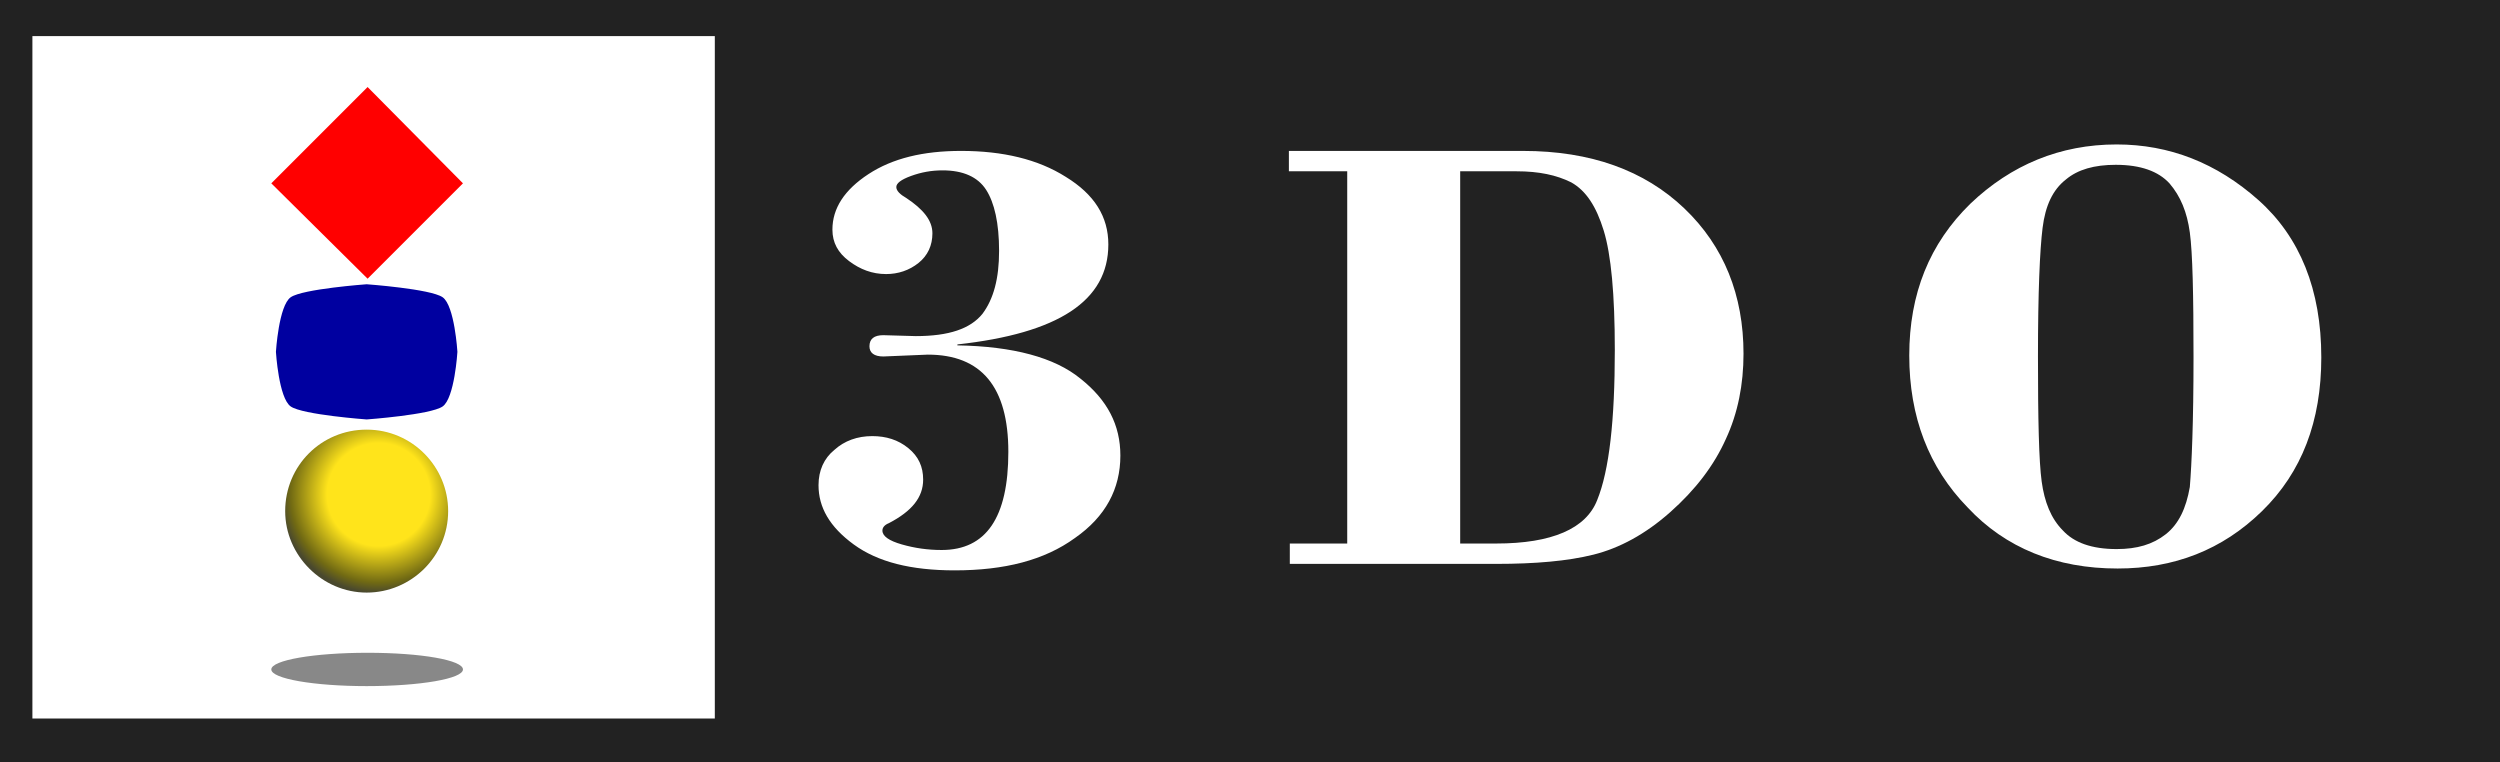 <svg enable-background="new 0 0 270 82.3" viewBox="0 0 270 82.3" xmlns="http://www.w3.org/2000/svg" xmlns:xlink="http://www.w3.org/1999/xlink"><radialGradient id="a" cx="40.887" cy="53.407" gradientUnits="userSpaceOnUse" r="10.654"><stop offset=".522" stop-color="#ffe41b"/><stop offset=".893" stop-color="#716a13"/><stop offset="1" stop-color="#49482e"/></radialGradient><path d="m0 0h270v82.4h-270z" fill="#222"/><path d="m3.5 3.9h73.7v73.7h-73.7z" fill="#fff"/><path d="m29.3 72.3c0-1 4.6-1.8 10.4-1.8s10.3.8 10.3 1.8-4.6 1.8-10.4 1.8c-5.7 0-10.3-.8-10.3-1.8z" fill="#888"/><g fill="#fff"><path d="m103.4 37.2v.1c6 .1 10.5 1.3 13.3 3.6 2.9 2.3 4.3 5 4.3 8.3 0 3.6-1.6 6.6-4.9 8.9-3.3 2.4-7.6 3.5-13 3.5-4.7 0-8.3-.9-10.9-2.8s-3.8-4-3.8-6.4c0-1.6.6-2.9 1.7-3.8 1.1-1 2.5-1.5 4.1-1.5 1.5 0 2.8.4 3.9 1.3s1.6 2 1.6 3.4c0 1.9-1.2 3.4-3.7 4.7-.5.2-.7.5-.7.8 0 .6.7 1.1 2.1 1.5s2.8.6 4.3.6c4.8 0 7.2-3.5 7.2-10.6 0-7-2.9-10.5-8.7-10.5l-4.8.2c-1 0-1.5-.4-1.5-1.1 0-.8.5-1.2 1.5-1.2l3.5.1c3.6 0 5.9-.8 7.2-2.4 1.2-1.6 1.8-3.8 1.8-6.8s-.5-5.2-1.4-6.6-2.5-2.1-4.7-2.1c-1.2 0-2.3.2-3.4.6s-1.6.8-1.6 1.2.4.8 1.1 1.2c1.8 1.2 2.8 2.4 2.8 3.8 0 1.3-.5 2.4-1.5 3.2s-2.2 1.2-3.5 1.2c-1.5 0-2.8-.5-4-1.4s-1.8-2-1.8-3.4c0-2.3 1.3-4.3 3.9-6s5.9-2.5 10-2.5c4.5 0 8.3.9 11.3 2.8 3.1 1.9 4.6 4.3 4.6 7.3 0 6.1-5.4 9.6-16.3 10.8z"/><path d="m157.7 18.5v40.2h3.9c6 0 9.7-1.6 10.9-4.7 1.3-3.2 1.9-8.6 1.9-16.2 0-6-.4-10.3-1.2-12.9s-1.9-4.3-3.5-5.2c-1.6-.8-3.5-1.2-5.9-1.2zm-12.2 40.2v-40.2h-6.3v-2.2h25.3c7.3 0 13.1 2.1 17.4 6.2s6.4 9.4 6.4 15.7c0 3.3-.6 6.4-1.9 9.2-1.3 2.9-3.3 5.5-6 7.9s-5.5 3.9-8.3 4.6-6.3 1-10.5 1h-22.3v-2.2z"/><path d="m236.9 38.6c0-6.8-.1-11.3-.4-13.5s-1-3.9-2.2-5.3c-1.2-1.3-3.1-2-5.8-2-2.3 0-4.1.5-5.4 1.6-1.4 1.1-2.2 2.8-2.5 5.2s-.5 7-.5 13.9c0 6.8.1 11.3.4 13.5s1 4 2.3 5.3c1.2 1.3 3.1 2 5.8 2 2.2 0 3.9-.5 5.3-1.6s2.2-2.8 2.6-5.1c.2-2.4.4-7 .4-14zm-30.7-.2c0-6.7 2.2-12.1 6.6-16.4 4.4-4.2 9.7-6.4 15.8-6.4 5.7 0 10.8 2 15.3 6s6.8 9.7 6.8 17c0 6.9-2.1 12.4-6.4 16.6s-9.5 6.2-15.6 6.2c-6.6 0-12.1-2.2-16.2-6.6-4.2-4.3-6.3-9.8-6.3-16.4z"/></g><path d="m30.8 55.2c0-4.9 3.9-8.8 8.8-8.8s8.8 4 8.8 8.8c0 4.9-4 8.8-8.8 8.8s-8.8-4-8.8-8.8z" fill="url(#a)"/><path d="m31.4 32.1c-1.3.9-1.6 5.9-1.6 5.9s.3 5 1.6 5.9 8.2 1.4 8.2 1.4 6.9-.5 8.2-1.4 1.6-5.9 1.6-5.9-.3-5-1.6-5.9-8.2-1.4-8.2-1.4-6.9.5-8.2 1.4z" fill="#0000a0"/><path d="m39.7 9.4 10.3 10.4-10.3 10.3-10.4-10.3z" fill="#f00"/></svg>